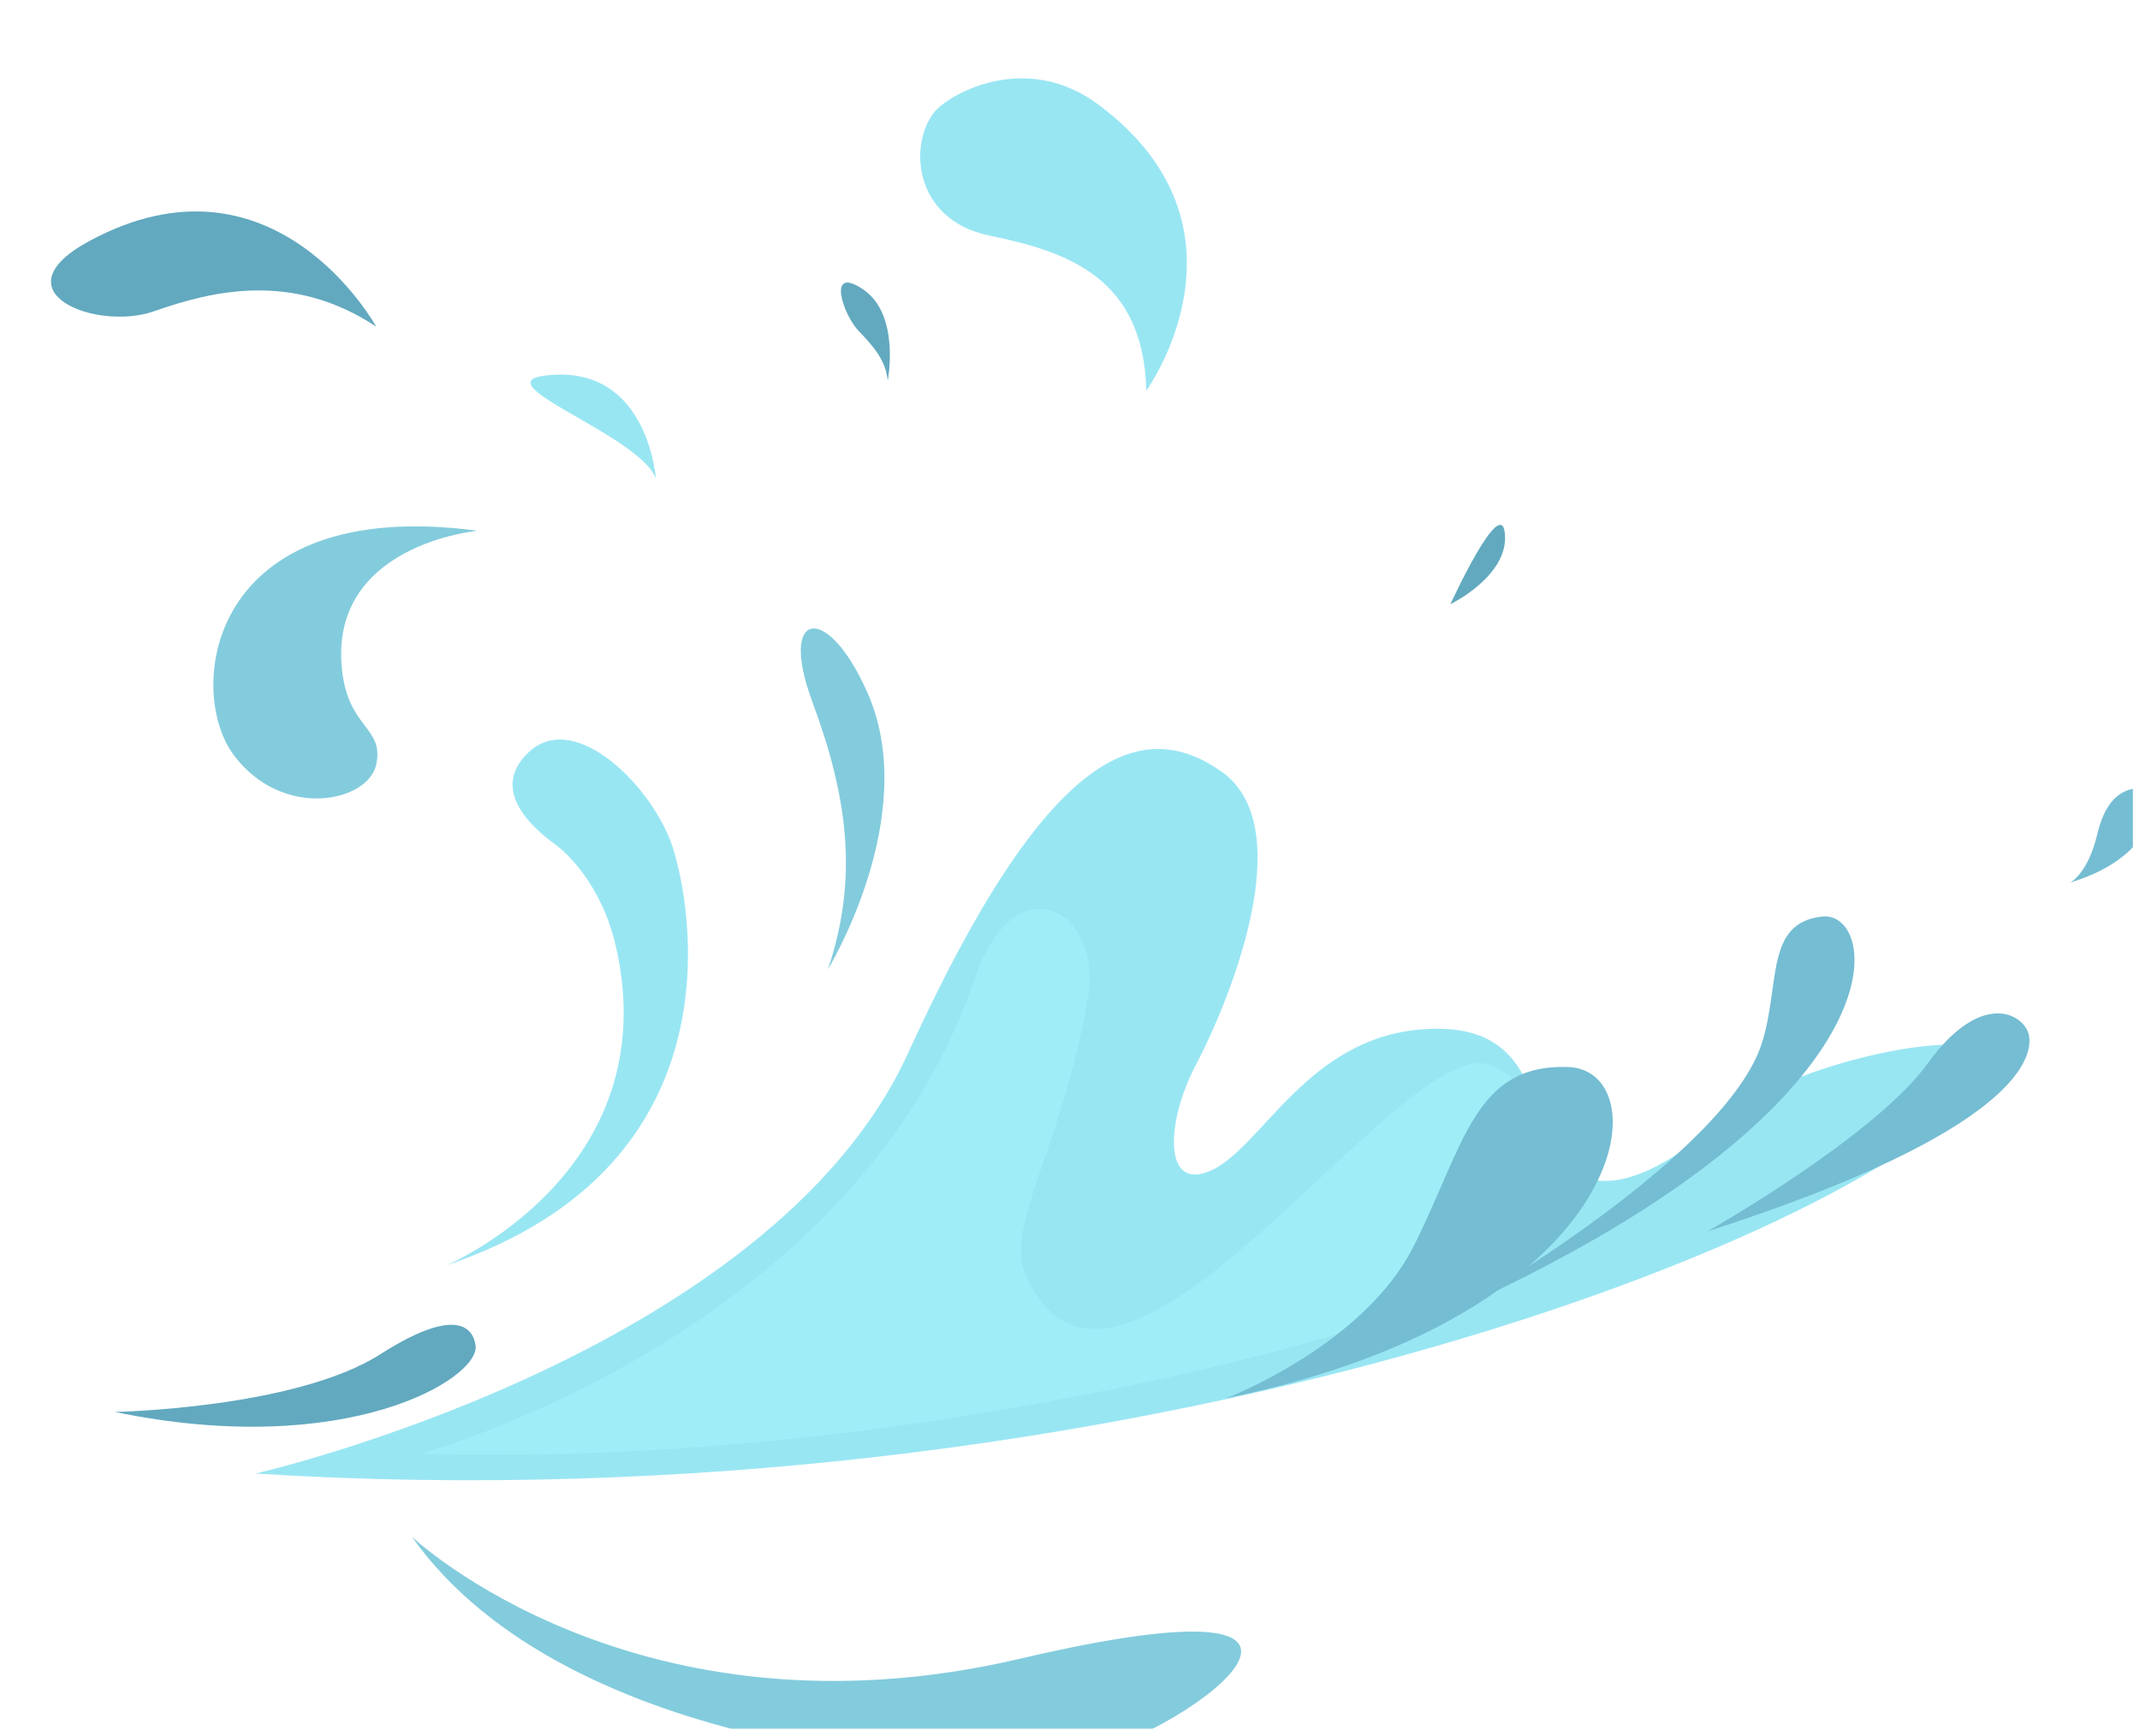 <svg width="212" height="172" viewBox="0 0 212 172" fill="none" xmlns="http://www.w3.org/2000/svg">
<g clip-path="url(#clip0_110_209)">
<path d="M11.347 139.873C11.347 139.873 29.241 139.54 37.684 134.152C46.117 128.765 46.984 132.312 47.115 133.302C47.538 136.542 34.406 144.637 11.357 139.87L11.347 139.873Z" fill="#62A9BF"/>
<path d="M44.3 125.308C44.3 125.308 66.131 116.062 61.006 93.728C59.561 87.448 55.875 84.315 55.224 83.817C54.288 83.105 47.823 78.76 52.403 74.489C56.984 70.218 64.732 77.998 66.651 83.964C68.392 89.378 73.649 115.373 44.303 125.317L44.3 125.308Z" fill="#99E6F3"/>
<path d="M47.3 52.583C47.3 52.583 32.475 53.936 33.891 66.446C34.548 72.223 38.067 72.025 37.271 75.738C36.475 79.451 28.028 81.269 23.174 74.825C18.322 68.382 20.577 49.018 47.288 52.576L47.3 52.583Z" fill="#83CCDD"/>
<path d="M37.259 32.342C37.259 32.342 27.182 13.975 8.85 23.877C-0.446 28.904 9.544 32.843 15.259 30.835C20.974 28.827 28.931 26.84 37.262 32.352L37.259 32.342Z" fill="#62A9BF"/>
<path d="M64.982 47.442C64.982 47.442 64.254 36.807 55.175 37.118C46.096 37.428 63.436 42.949 64.982 47.442Z" fill="#99E6F3"/>
<path d="M87.945 37.707C87.945 37.707 89.216 31.206 85.528 28.685C81.84 26.164 83.518 31.191 85.063 32.785C86.608 34.379 87.752 35.75 87.945 37.707Z" fill="#62A9BF"/>
<path d="M113.565 38.7C113.565 38.7 125.213 22.555 108.795 10.348C101.725 5.099 94.32 9.185 92.717 10.929C90.052 13.848 90.202 21.749 98.085 23.353C105.962 24.97 113.274 27.607 113.565 38.7Z" fill="#99E6F3"/>
<path d="M143.686 59.854C143.686 59.854 149.425 57.085 149.088 52.93C148.761 48.773 143.686 59.854 143.686 59.854Z" fill="#62A9BF"/>
<path d="M82.017 96.028C82.017 96.028 91.259 80.911 85.995 68.759C82.043 59.652 77.052 60.306 80.469 69.505C83.887 78.704 85.129 86.819 82.017 96.028Z" fill="#83CCDD"/>
<path d="M25.303 145.979C25.303 145.979 76.292 134.315 89.977 104.29C103.662 74.264 113.014 70.837 120.991 76.423C128.969 82.008 121.606 99.542 118.496 105.437C115.386 111.333 115.243 118.297 120.17 115.859C125.097 113.421 129.637 102.856 140.8 101.977C151.951 101.091 151.314 109.533 154.111 114.136C156.91 118.749 162.756 117.772 170.286 111.137C177.815 104.503 201.47 100.173 196.88 106.765C186.284 122.007 111.759 151.428 25.313 145.976L25.303 145.979Z" fill="#99E6F3"/>
<path d="M40.8 152.231C40.8 152.231 63.004 173.24 101.071 164.314C139.128 155.39 118.225 171.385 107.455 173.846C96.695 176.305 56.082 173.873 40.8 152.231Z" fill="#83CCDD"/>
<path d="M41.721 144.002C41.721 144.002 84.584 132.269 96.577 96.93C100.566 85.198 109.305 90.186 107.764 98.923C105.101 114.099 99.421 121.533 101.638 126.405C110.719 146.427 138.584 102.477 147.537 105.483C154.816 107.922 153.686 123.526 144.868 127.824C136.06 132.121 89.734 145.424 41.711 144.005L41.721 144.002Z" fill="#9FEEF7"/>
<path d="M121.477 138.513C121.477 138.513 135.098 133.321 140.064 123.418C145.058 113.466 146.05 105.384 155.339 105.701C164.627 106.017 161.937 130.208 121.477 138.513Z" fill="#75BDD3"/>
<path d="M145.266 129.271C145.266 129.271 171.146 114.427 174.581 103.216C176.37 97.374 174.875 91.407 180.519 90.796C186.161 90.174 189.308 108.991 145.269 129.28L145.266 129.271Z" fill="#75BDD3"/>
<path d="M169.117 122C169.117 122 185.709 112.637 191.002 105.307C196.293 97.967 200.63 100.439 201.009 102.625C201.356 104.655 200.155 111.996 169.127 121.997L169.117 122Z" fill="#75BDD3"/>
<path d="M205.05 87.453C205.05 87.453 206.831 86.603 207.773 82.623C208.715 78.644 210.648 78.053 212.353 78.042C214.058 78.03 214.352 84.65 205.048 87.443L205.05 87.453Z" fill="#75BDD3"/>
</g>
<defs>
<clipPath id="clip0_110_209">
<rect width="210.75" height="171.13" fill="white" transform="translate(0.545 0.12)"/>
</clipPath>
</defs>
</svg>
